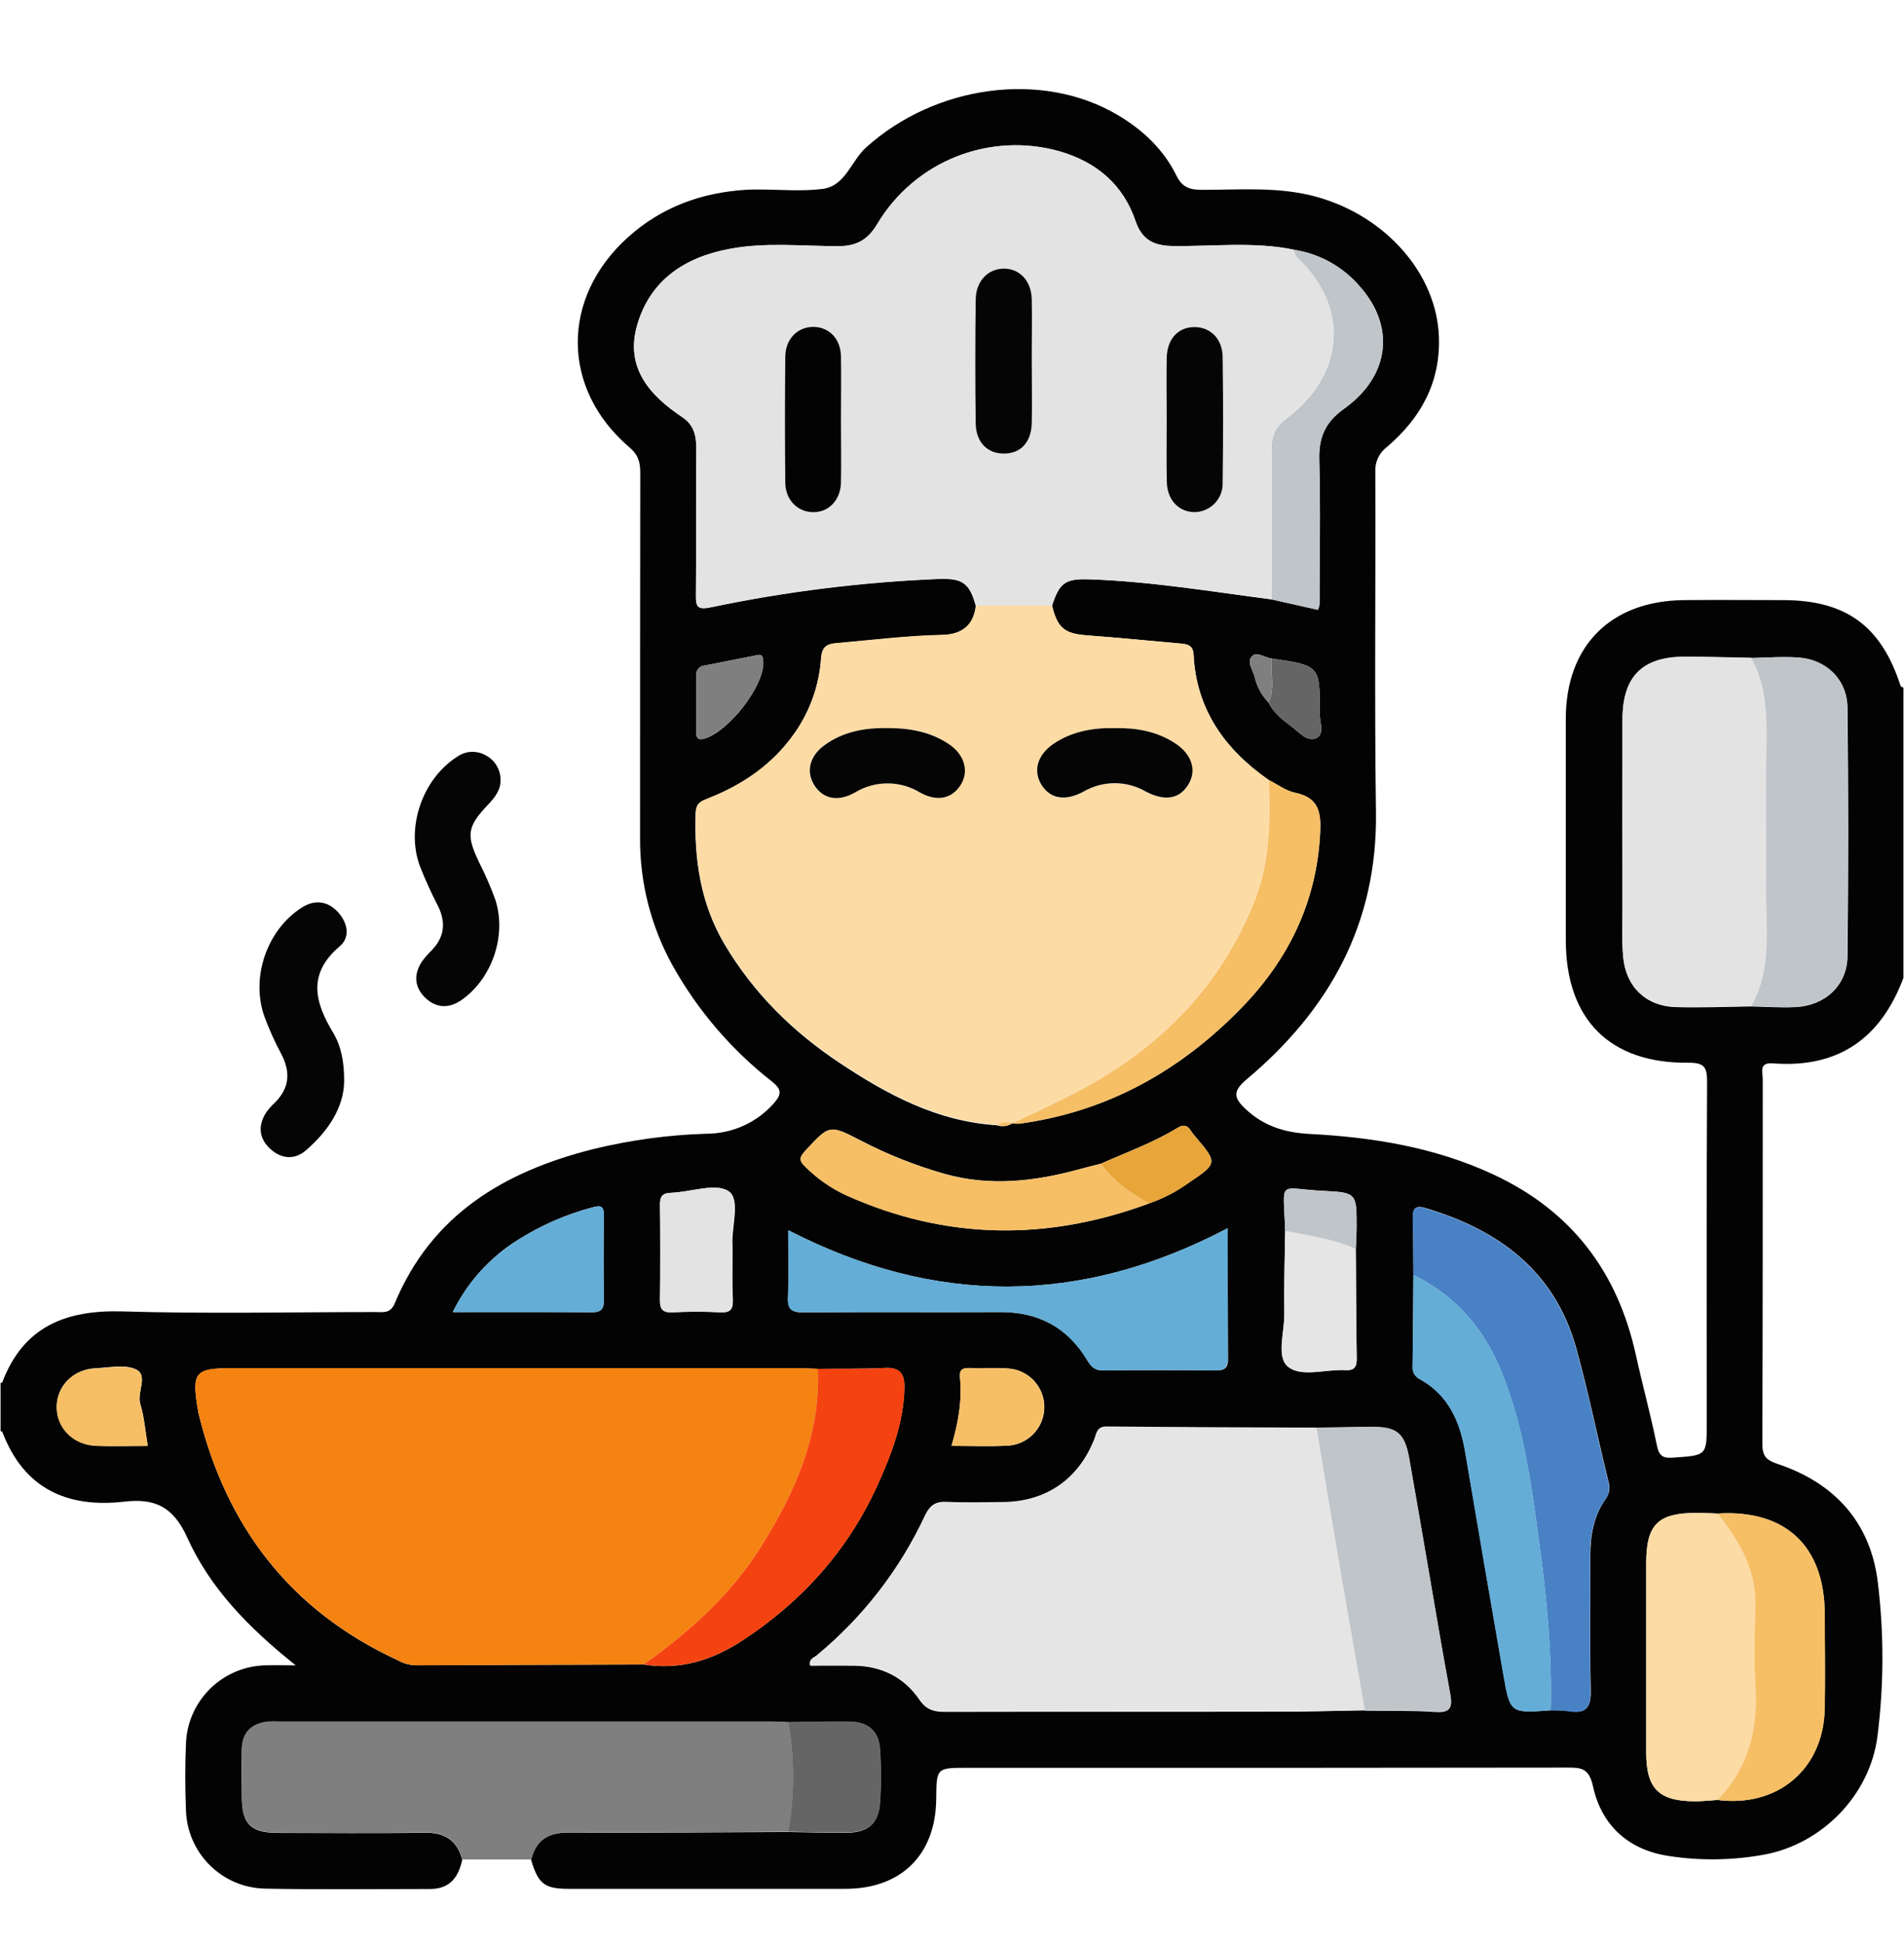 <svg width="48" height="49" viewBox="0 0 48 49" fill="none" xmlns="http://www.w3.org/2000/svg">
<path d="M0.014 34.855C0.029 34.855 0.054 34.851 0.057 34.842C0.59 33.436 1.657 33.012 3.09 33.054C5.212 33.118 7.337 33.071 9.461 33.07C9.655 33.07 9.841 33.117 9.953 32.849C10.882 30.612 12.719 29.526 14.952 28.964C15.892 28.734 16.853 28.604 17.82 28.575C18.141 28.574 18.458 28.504 18.75 28.371C19.042 28.238 19.302 28.044 19.514 27.803C19.72 27.57 19.695 27.446 19.459 27.258C18.436 26.458 17.583 25.461 16.951 24.326C16.413 23.352 16.133 22.258 16.136 21.146C16.136 18.07 16.136 14.994 16.141 11.918C16.141 11.655 16.096 11.47 15.872 11.279C14.142 9.803 14.131 7.507 15.835 5.977C16.679 5.217 17.691 4.852 18.814 4.783C18.923 4.776 19.033 4.777 19.142 4.777C19.673 4.777 20.21 4.828 20.736 4.762C21.316 4.688 21.455 4.057 21.836 3.715C23.59 2.136 26.278 1.774 28.178 2.899C28.81 3.274 29.332 3.764 29.656 4.423C29.807 4.731 30 4.784 30.306 4.785C31.271 4.785 32.241 4.699 33.193 4.962C34.938 5.447 36.22 6.901 36.275 8.493C36.316 9.639 35.816 10.543 34.963 11.267C34.866 11.34 34.789 11.435 34.738 11.545C34.688 11.655 34.665 11.775 34.672 11.896C34.683 14.754 34.648 17.615 34.688 20.469C34.728 23.281 33.513 25.453 31.427 27.206C31.066 27.51 31.107 27.675 31.4 27.952C31.859 28.386 32.401 28.549 33.016 28.581C34.609 28.664 36.174 28.917 37.642 29.6C39.611 30.514 40.778 32.048 41.24 34.151C41.407 34.911 41.615 35.663 41.769 36.426C41.825 36.707 41.926 36.76 42.198 36.739C43.026 36.679 43.028 36.693 43.028 35.854C43.028 32.996 43.02 30.135 43.036 27.281C43.036 26.916 42.986 26.783 42.568 26.786C40.577 26.808 39.474 25.689 39.474 23.693C39.474 21.834 39.474 19.976 39.474 18.117C39.474 16.28 40.605 15.145 42.449 15.126C43.292 15.117 44.136 15.126 44.98 15.126C46.548 15.135 47.43 15.788 47.914 17.288C47.921 17.308 47.961 17.319 47.986 17.334V24.646C47.416 26.171 46.344 26.93 44.695 26.802C44.332 26.773 44.44 27.034 44.439 27.209C44.439 30.268 44.439 33.328 44.429 36.387C44.429 36.691 44.517 36.799 44.804 36.895C46.247 37.374 47.157 38.368 47.34 39.885C47.497 41.172 47.494 42.474 47.331 43.761C47.144 45.236 45.946 46.471 44.485 46.744C43.684 46.892 42.865 46.904 42.06 46.779C41.049 46.624 40.373 46.005 40.16 45.026C40.059 44.568 39.87 44.551 39.511 44.552C34.469 44.559 29.427 44.561 24.386 44.558C23.609 44.558 23.609 44.558 23.602 45.337C23.591 46.743 22.726 47.606 21.317 47.608C18.991 47.608 16.666 47.608 14.341 47.608C13.725 47.608 13.571 47.486 13.387 46.873C13.512 46.372 13.828 46.184 14.345 46.188C16.184 46.201 18.024 46.181 19.863 46.175C20.361 46.182 20.86 46.199 21.358 46.194C21.884 46.188 22.147 45.96 22.183 45.444C22.214 44.993 22.214 44.541 22.183 44.09C22.152 43.63 21.88 43.401 21.406 43.396C20.894 43.391 20.375 43.404 19.866 43.41C19.71 43.404 19.555 43.394 19.397 43.394H7.057C6.963 43.389 6.869 43.389 6.776 43.394C6.362 43.435 6.11 43.647 6.098 44.08C6.088 44.484 6.092 44.891 6.098 45.298C6.098 45.972 6.322 46.196 6.992 46.197C8.224 46.197 9.457 46.213 10.689 46.192C11.204 46.182 11.522 46.379 11.653 46.875C11.559 47.317 11.339 47.614 10.838 47.612C9.45 47.612 8.06 47.63 6.673 47.603C6.152 47.59 5.656 47.378 5.287 47.01C4.918 46.643 4.703 46.148 4.688 45.627C4.665 45.065 4.665 44.502 4.688 43.94C4.709 43.419 4.928 42.927 5.3 42.562C5.671 42.197 6.168 41.987 6.689 41.975C6.905 41.967 7.122 41.975 7.455 41.975C6.255 41.018 5.294 40.024 4.722 38.757C4.374 37.989 3.921 37.757 3.133 37.849C1.695 38.015 0.598 37.522 0.057 36.086C0.057 36.078 0.029 36.077 0.014 36.073V34.855ZM31.976 17.699C32.102 17.958 32.322 18.136 32.543 18.299C32.736 18.443 32.952 18.709 33.179 18.607C33.406 18.505 33.265 18.186 33.267 17.966C33.279 16.777 33.272 16.777 32.058 16.599C31.892 16.576 31.692 16.423 31.573 16.531C31.419 16.67 31.581 16.883 31.628 17.049C31.681 17.295 31.801 17.521 31.976 17.702V17.699ZM34.18 31.48C34.186 31.293 34.2 31.105 34.2 30.918C34.2 30.086 34.2 30.055 33.387 30.016C32.191 29.962 32.355 29.685 32.399 31.017C32.389 31.716 32.366 32.415 32.377 33.114C32.384 33.572 32.167 34.201 32.471 34.447C32.809 34.721 33.426 34.502 33.92 34.531C34.151 34.544 34.209 34.443 34.201 34.227C34.188 33.316 34.186 32.399 34.18 31.482V31.48ZM28.963 30.332C29.315 30.212 29.647 30.041 29.95 29.824C30.7 29.318 30.7 29.317 30.142 28.656C30.1 28.61 30.062 28.561 30.028 28.509C29.939 28.36 29.834 28.335 29.683 28.428C29.073 28.803 28.4 29.042 27.75 29.332C27.57 29.378 27.39 29.421 27.209 29.471C26.084 29.779 24.945 29.911 23.794 29.581C23.075 29.375 22.377 29.099 21.713 28.754C20.904 28.335 20.91 28.344 20.288 29.021C20.142 29.18 20.156 29.265 20.293 29.396C20.591 29.697 20.94 29.943 21.324 30.122C23.837 31.255 26.387 31.286 28.963 30.334V30.332ZM25.519 28.31L25.51 28.314C25.572 28.323 25.635 28.325 25.697 28.322C27.912 28.02 29.755 26.99 31.295 25.405C32.482 24.187 33.193 22.734 33.28 20.999C33.307 20.48 33.249 20.104 32.652 19.982C32.417 19.934 32.206 19.771 31.985 19.66C30.883 18.89 30.16 17.888 30.091 16.501C30.078 16.253 29.924 16.236 29.749 16.22C28.973 16.15 28.197 16.074 27.419 16.016C26.841 15.974 26.662 15.836 26.524 15.266C26.712 14.686 26.857 14.582 27.471 14.603C29.014 14.655 30.535 14.911 32.065 15.109L33.225 15.368C33.243 15.326 33.256 15.283 33.265 15.239C33.265 14.021 33.292 12.806 33.259 11.591C33.244 11.029 33.401 10.645 33.884 10.3C35.037 9.477 35.176 8.237 34.292 7.233C33.867 6.729 33.273 6.396 32.622 6.295C31.602 6.082 30.569 6.217 29.542 6.202C29.073 6.193 28.783 6.032 28.629 5.578C28.315 4.649 27.645 4.09 26.719 3.817C25.858 3.572 24.941 3.619 24.108 3.949C23.277 4.28 22.577 4.875 22.118 5.644C21.884 6.04 21.596 6.206 21.136 6.206C20.217 6.206 19.291 6.102 18.38 6.277C17.265 6.49 16.389 7.064 16.063 8.197C15.753 9.273 16.38 9.969 17.211 10.524C17.488 10.712 17.555 10.979 17.553 11.296C17.545 12.529 17.553 13.762 17.544 14.995C17.544 15.3 17.586 15.379 17.919 15.309C19.812 14.912 21.734 14.673 23.667 14.594C24.266 14.573 24.442 14.698 24.599 15.272C24.541 15.784 24.224 15.999 23.741 16.009C22.85 16.028 21.968 16.14 21.083 16.215C20.82 16.238 20.718 16.318 20.697 16.602C20.65 17.276 20.42 17.924 20.033 18.477C19.488 19.258 18.742 19.773 17.869 20.12C17.691 20.19 17.547 20.231 17.537 20.487C17.497 21.663 17.659 22.783 18.273 23.814C18.998 25.032 19.98 26 21.147 26.778C22.357 27.586 23.629 28.27 25.13 28.362C25.194 28.385 25.263 28.393 25.331 28.384C25.398 28.375 25.463 28.35 25.519 28.312V28.31ZM43.301 38.149C43.13 38.143 42.959 38.132 42.788 38.132C41.795 38.132 41.502 38.419 41.501 39.401C41.501 40.99 41.501 42.58 41.501 44.169C41.501 45.087 41.816 45.399 42.74 45.401C42.928 45.401 43.111 45.379 43.296 45.367C44.813 45.563 45.967 44.591 45.999 43.074C46.016 42.281 46.004 41.486 45.999 40.692C46.001 38.971 45.014 38.044 43.301 38.149ZM35.632 32.137C35.626 32.9 35.624 33.663 35.614 34.426C35.606 34.495 35.62 34.565 35.653 34.626C35.687 34.686 35.739 34.735 35.802 34.764C36.518 35.162 36.809 35.829 36.94 36.597C37.258 38.469 37.579 40.34 37.903 42.21C38.072 43.185 38.079 43.184 39.099 43.107C39.255 43.105 39.412 43.113 39.568 43.13C40.012 43.204 40.112 43.006 40.102 42.588C40.075 41.463 40.097 40.338 40.092 39.213C40.092 38.702 40.174 38.218 40.472 37.791C40.519 37.73 40.551 37.659 40.565 37.584C40.579 37.509 40.575 37.431 40.553 37.358C40.277 36.238 40.049 35.108 39.742 33.996C39.203 32.039 37.787 30.996 35.923 30.445C35.7 30.38 35.612 30.445 35.62 30.683C35.63 31.171 35.626 31.655 35.632 32.139V32.137ZM44.153 16.586C43.59 16.576 43.033 16.556 42.473 16.557C41.403 16.557 40.907 17.059 40.904 18.135C40.899 19.729 40.904 21.314 40.904 22.903C40.904 23.308 40.885 23.716 40.921 24.122C40.988 24.872 41.494 25.36 42.234 25.384C42.871 25.404 43.511 25.375 44.149 25.368C44.524 25.375 44.899 25.403 45.274 25.384C46.01 25.346 46.567 24.835 46.575 24.107C46.6 22.018 46.6 19.928 46.575 17.837C46.567 17.12 46.032 16.613 45.323 16.574C44.931 16.544 44.545 16.575 44.153 16.586ZM34.408 43.118C35 43.126 35.594 43.11 36.183 43.151C36.575 43.178 36.618 43.029 36.558 42.697C36.348 41.562 36.159 40.425 35.963 39.289C35.817 38.445 35.674 37.601 35.524 36.758C35.413 36.13 35.219 35.967 34.587 35.97C34.118 35.97 33.649 35.985 33.185 35.994C31.424 35.985 29.661 35.982 27.899 35.964C27.644 35.964 27.644 36.138 27.585 36.284C27.185 37.293 26.367 37.859 25.279 37.869C24.811 37.873 24.342 37.887 23.873 37.863C23.583 37.848 23.443 37.942 23.315 38.212C22.679 39.572 21.747 40.774 20.589 41.729C20.518 41.789 20.381 41.823 20.424 41.984C20.799 41.984 21.174 41.979 21.543 41.984C22.229 41.996 22.795 42.279 23.175 42.837C23.356 43.102 23.55 43.149 23.832 43.148C26.81 43.141 29.79 43.148 32.769 43.142C33.318 43.132 33.863 43.118 34.408 43.108V43.118ZM20.618 34.502C20.43 34.496 20.243 34.485 20.055 34.485H5.861C4.913 34.485 4.83 34.586 4.989 35.535C4.989 35.566 4.998 35.597 5.006 35.629C5.704 38.486 7.328 40.598 10.02 41.843C10.155 41.92 10.306 41.965 10.462 41.974C12.383 41.965 14.304 41.958 16.224 41.954C17.147 42.098 17.958 41.85 18.736 41.336C20.236 40.346 21.381 39.066 22.122 37.432C22.475 36.65 22.783 35.85 22.799 34.971C22.805 34.62 22.678 34.46 22.302 34.48C21.742 34.508 21.18 34.493 20.618 34.502ZM30.951 30.956C27.239 32.911 23.571 32.91 19.876 31.009C19.876 31.571 19.895 32.134 19.869 32.696C19.854 33.013 19.963 33.082 20.263 33.079C21.917 33.066 23.572 33.079 25.231 33.071C26.185 33.071 26.919 33.462 27.409 34.279C27.503 34.437 27.59 34.544 27.8 34.542C28.751 34.532 29.703 34.532 30.656 34.542C30.872 34.542 30.961 34.481 30.959 34.251C30.951 33.157 30.951 32.065 30.951 30.956ZM11.415 33.071C12.633 33.071 13.773 33.065 14.909 33.077C15.16 33.077 15.228 32.994 15.224 32.755C15.211 32.054 15.213 31.349 15.224 30.653C15.224 30.418 15.172 30.365 14.931 30.433C14.268 30.609 13.636 30.885 13.056 31.252C12.349 31.693 11.781 32.323 11.415 33.071ZM18.466 31.541C18.466 31.494 18.466 31.447 18.466 31.4C18.436 30.924 18.675 30.233 18.373 30.027C18.05 29.807 17.421 30.047 16.924 30.064C16.698 30.071 16.636 30.158 16.643 30.373C16.653 31.167 16.653 31.961 16.643 32.755C16.643 32.992 16.7 33.089 16.954 33.077C17.358 33.057 17.765 33.056 18.168 33.077C18.426 33.09 18.485 32.991 18.476 32.755C18.454 32.35 18.466 31.945 18.466 31.541ZM23.988 36.443C24.491 36.443 24.942 36.463 25.395 36.438C25.644 36.428 25.88 36.322 26.053 36.143C26.227 35.964 26.325 35.725 26.328 35.475C26.331 35.226 26.238 34.985 26.068 34.802C25.898 34.619 25.665 34.508 25.416 34.493C25.091 34.467 24.76 34.493 24.436 34.481C24.258 34.477 24.183 34.529 24.203 34.721C24.257 35.284 24.166 35.835 23.988 36.443ZM3.725 36.443C3.66 36.062 3.638 35.713 3.538 35.392C3.444 35.089 3.748 34.669 3.428 34.515C3.147 34.381 2.755 34.472 2.413 34.486C1.845 34.51 1.425 34.94 1.43 35.471C1.435 36.001 1.856 36.42 2.428 36.44C2.845 36.461 3.266 36.444 3.725 36.444V36.443ZM19.1 16.511C18.618 16.605 18.192 16.693 17.764 16.775C17.733 16.777 17.703 16.785 17.675 16.799C17.647 16.814 17.623 16.833 17.603 16.857C17.583 16.881 17.568 16.909 17.559 16.939C17.55 16.968 17.548 17 17.551 17.031C17.551 17.499 17.551 17.968 17.551 18.437C17.551 18.588 17.581 18.671 17.768 18.614C18.365 18.432 19.225 17.339 19.242 16.735C19.244 16.586 19.232 16.477 19.099 16.513L19.1 16.511Z" fill="#030303"/>
<path d="M8.676 27.268C8.662 27.924 8.272 28.51 7.714 28.993C7.433 29.238 7.101 29.215 6.823 28.966C6.527 28.701 6.497 28.376 6.709 28.041C6.772 27.952 6.844 27.87 6.925 27.797C7.3 27.427 7.331 27.022 7.09 26.564C6.929 26.264 6.789 25.953 6.67 25.633C6.313 24.646 6.725 23.44 7.607 22.876C7.92 22.676 8.238 22.699 8.501 22.97C8.763 23.241 8.842 23.616 8.567 23.849C7.746 24.546 7.931 25.255 8.401 26.034C8.597 26.364 8.68 26.753 8.676 27.268Z" fill="#050505"/>
<path d="M12.619 19.653C12.626 19.91 12.476 20.1 12.299 20.286C11.774 20.84 11.75 21.05 12.08 21.74C12.235 22.044 12.371 22.357 12.487 22.677C12.781 23.58 12.403 24.674 11.629 25.209C11.321 25.421 11.004 25.413 10.733 25.16C10.445 24.891 10.421 24.563 10.639 24.233C10.713 24.132 10.795 24.038 10.885 23.951C11.205 23.619 11.246 23.25 11.044 22.84C10.872 22.509 10.718 22.169 10.582 21.822C10.227 20.845 10.655 19.625 11.529 19.071C11.632 18.999 11.753 18.957 11.878 18.951C12.003 18.945 12.128 18.973 12.238 19.034C12.352 19.092 12.448 19.181 12.515 19.29C12.582 19.399 12.618 19.525 12.619 19.653Z" fill="#050505"/>
<path d="M24.603 15.265C24.447 14.692 24.27 14.566 23.671 14.588C21.738 14.666 19.814 14.905 17.92 15.303C17.582 15.372 17.536 15.293 17.545 14.988C17.559 13.755 17.545 12.522 17.554 11.289C17.554 10.973 17.488 10.703 17.212 10.518C16.38 9.962 15.754 9.266 16.064 8.19C16.389 7.058 17.264 6.483 18.38 6.274C19.29 6.099 20.217 6.204 21.135 6.204C21.596 6.204 21.885 6.04 22.118 5.641C22.577 4.873 23.277 4.277 24.108 3.947C24.94 3.616 25.858 3.57 26.719 3.814C27.645 4.088 28.313 4.646 28.629 5.575C28.783 6.029 29.073 6.19 29.542 6.199C30.569 6.219 31.605 6.084 32.622 6.293C32.628 6.453 32.757 6.531 32.85 6.631C34.049 7.912 33.807 9.508 32.44 10.534C32.178 10.73 32.053 10.939 32.056 11.273C32.069 12.55 32.056 13.828 32.056 15.106C30.529 14.908 29.009 14.652 27.463 14.6C26.849 14.579 26.702 14.683 26.516 15.264L24.603 15.265ZM26.009 9.126C26.009 8.596 26.021 8.066 26.009 7.532C25.996 7.063 25.702 6.761 25.304 6.765C24.905 6.769 24.603 7.076 24.597 7.539C24.584 8.583 24.582 9.626 24.597 10.67C24.604 11.144 24.897 11.428 25.31 11.427C25.724 11.426 25.996 11.146 26.009 10.662C26.022 10.154 26.01 9.639 26.009 9.126ZM21.201 10.571C21.201 10.042 21.21 9.511 21.201 8.978C21.192 8.543 20.908 8.25 20.52 8.239C20.114 8.228 19.801 8.53 19.797 8.989C19.785 10.048 19.785 11.107 19.797 12.166C19.802 12.597 20.099 12.898 20.481 12.909C20.882 12.923 21.191 12.613 21.201 12.159C21.209 11.631 21.201 11.1 21.201 10.571ZM29.415 10.564C29.415 11.094 29.405 11.623 29.415 12.153C29.425 12.594 29.696 12.89 30.079 12.91C30.177 12.914 30.275 12.897 30.366 12.861C30.457 12.826 30.54 12.772 30.61 12.703C30.68 12.634 30.734 12.551 30.771 12.46C30.807 12.369 30.824 12.271 30.822 12.174C30.839 11.111 30.839 10.052 30.822 8.996C30.815 8.528 30.505 8.237 30.098 8.246C29.691 8.256 29.421 8.549 29.412 9.025C29.404 9.536 29.413 10.05 29.414 10.564H29.415Z" fill="#E3E3E3"/>
<path d="M24.603 15.265H26.521C26.659 15.836 26.838 15.974 27.417 16.015C28.194 16.073 28.97 16.149 29.746 16.219C29.922 16.234 30.076 16.251 30.089 16.5C30.157 17.887 30.88 18.889 31.982 19.66C32.019 20.685 32.014 21.707 31.632 22.681C30.788 24.837 29.27 26.379 27.257 27.462C26.686 27.769 26.093 28.032 25.51 28.315L25.519 28.311C25.387 28.283 25.256 28.26 25.135 28.35C23.635 28.256 22.362 27.574 21.151 26.766C19.982 25.989 19.003 25.024 18.278 23.805C17.664 22.774 17.502 21.654 17.542 20.479C17.551 20.223 17.696 20.182 17.874 20.111C18.747 19.765 19.493 19.25 20.038 18.469C20.425 17.916 20.654 17.267 20.701 16.594C20.723 16.313 20.824 16.229 21.088 16.207C21.973 16.132 22.855 16.019 23.745 16C24.23 15.992 24.545 15.777 24.603 15.265ZM28.107 18.352C27.552 18.342 27.02 18.435 26.554 18.757C26.14 19.038 26.035 19.445 26.265 19.8C26.494 20.155 26.876 20.198 27.324 19.953C27.561 19.817 27.829 19.745 28.102 19.745C28.375 19.745 28.643 19.817 28.88 19.953C29.34 20.196 29.712 20.155 29.941 19.807C30.18 19.442 30.061 19.024 29.621 18.737C29.161 18.432 28.645 18.344 28.107 18.352ZM22.367 18.352C21.796 18.344 21.25 18.445 20.774 18.786C20.399 19.058 20.31 19.467 20.529 19.802C20.748 20.137 21.133 20.209 21.548 19.974C21.794 19.824 22.077 19.745 22.366 19.745C22.654 19.745 22.937 19.824 23.183 19.974C23.597 20.206 23.976 20.143 24.201 19.798C24.418 19.467 24.323 19.053 23.953 18.784C23.483 18.44 22.937 18.346 22.367 18.352Z" fill="#FDDBA5"/>
<path d="M16.224 41.952C14.303 41.958 12.382 41.965 10.462 41.972C10.306 41.963 10.155 41.918 10.02 41.841C7.326 40.593 5.704 38.484 5.006 35.627C4.998 35.597 4.994 35.566 4.989 35.533C4.829 34.584 4.913 34.483 5.861 34.483H20.057C20.245 34.483 20.432 34.495 20.62 34.501C20.687 36.16 20.05 37.595 19.199 38.962C18.436 40.185 17.387 41.126 16.224 41.952Z" fill="#F58311"/>
<path d="M34.408 43.108C33.863 43.117 33.318 43.132 32.773 43.132C29.793 43.132 26.814 43.132 23.835 43.137C23.554 43.137 23.367 43.091 23.179 42.827C22.799 42.264 22.232 41.983 21.547 41.974C21.172 41.967 20.797 41.974 20.428 41.974C20.385 41.811 20.521 41.779 20.593 41.719C21.751 40.763 22.683 39.562 23.319 38.201C23.447 37.931 23.587 37.838 23.877 37.853C24.346 37.877 24.814 37.863 25.283 37.858C26.37 37.849 27.189 37.283 27.589 36.274C27.647 36.128 27.647 35.949 27.903 35.953C29.665 35.972 31.427 35.975 33.189 35.983C33.393 37.202 33.594 38.421 33.802 39.639C34 40.795 34.205 41.951 34.408 43.108Z" fill="#E5E5E5"/>
<path d="M13.397 46.868H11.651C11.521 46.37 11.203 46.175 10.687 46.184C9.455 46.206 8.222 46.193 6.99 46.19C6.32 46.19 6.1 45.965 6.096 45.291C6.096 44.886 6.089 44.48 6.096 44.072C6.108 43.64 6.36 43.428 6.774 43.387C6.868 43.382 6.961 43.382 7.055 43.387H19.41C19.565 43.387 19.721 43.397 19.878 43.403C20.039 44.318 20.039 45.253 19.878 46.168C18.039 46.175 16.2 46.194 14.36 46.181C13.838 46.177 13.522 46.364 13.397 46.868Z" fill="#7F7F7F"/>
<path d="M44.148 25.36C43.51 25.367 42.871 25.395 42.233 25.375C41.494 25.352 40.988 24.862 40.921 24.114C40.884 23.712 40.903 23.304 40.903 22.895C40.903 21.301 40.898 19.717 40.903 18.127C40.903 17.05 41.402 16.551 42.472 16.549C43.035 16.549 43.592 16.568 44.152 16.578C44.54 17.274 44.546 18.028 44.533 18.797C44.512 20.016 44.533 21.229 44.525 22.446C44.518 23.43 44.672 24.442 44.148 25.36Z" fill="#E3E3E3"/>
<path d="M35.632 32.139C35.626 31.655 35.632 31.171 35.613 30.688C35.606 30.447 35.694 30.386 35.916 30.45C37.781 30.999 39.197 32.044 39.736 34.001C40.042 35.112 40.271 36.244 40.546 37.363C40.568 37.437 40.572 37.514 40.558 37.59C40.544 37.665 40.513 37.736 40.466 37.797C40.168 38.224 40.082 38.708 40.085 39.219C40.091 40.344 40.068 41.469 40.096 42.594C40.106 43.012 40.002 43.21 39.561 43.136C39.406 43.118 39.249 43.111 39.092 43.113C39.127 41.714 38.999 40.326 38.811 38.941C38.611 37.452 38.418 35.955 37.844 34.556C37.409 33.492 36.691 32.649 35.632 32.139Z" fill="#4981C5"/>
<path d="M30.951 30.955C30.951 32.064 30.946 33.157 30.951 34.249C30.951 34.479 30.864 34.542 30.648 34.54C29.696 34.532 28.744 34.532 27.792 34.54C27.582 34.54 27.497 34.435 27.401 34.277C26.908 33.46 26.177 33.068 25.223 33.069C23.568 33.074 21.914 33.064 20.254 33.077C19.957 33.077 19.846 33.011 19.861 32.694C19.887 32.132 19.868 31.569 19.868 31.007C23.574 32.91 27.242 32.911 30.951 30.955Z" fill="#63ADD6"/>
<path d="M43.297 45.368C43.109 45.38 42.922 45.402 42.741 45.402C41.817 45.402 41.503 45.088 41.502 44.17C41.502 42.582 41.502 40.992 41.502 39.401C41.502 38.42 41.796 38.131 42.789 38.133C42.959 38.133 43.131 38.144 43.302 38.15C43.838 38.828 44.27 39.544 44.251 40.455C44.236 41.139 44.215 41.825 44.256 42.507C44.32 43.599 44.076 44.568 43.297 45.368Z" fill="#FDDBA5"/>
<path d="M44.148 25.36C44.671 24.442 44.518 23.434 44.523 22.453C44.534 21.235 44.51 20.02 44.531 18.805C44.544 18.036 44.538 17.281 44.15 16.585C44.538 16.579 44.928 16.548 45.315 16.57C46.024 16.608 46.559 17.115 46.568 17.832C46.59 19.922 46.59 22.012 46.568 24.102C46.559 24.831 46.005 25.342 45.267 25.379C44.896 25.399 44.521 25.367 44.148 25.36Z" fill="#C0C5CA"/>
<path d="M35.632 32.139C36.69 32.649 37.408 33.492 37.844 34.552C38.419 35.951 38.611 37.449 38.812 38.937C38.999 40.322 39.13 41.711 39.093 43.109C38.073 43.186 38.067 43.187 37.897 42.212C37.571 40.341 37.25 38.471 36.934 36.599C36.804 35.831 36.512 35.164 35.796 34.766C35.733 34.737 35.681 34.688 35.648 34.628C35.614 34.567 35.6 34.497 35.608 34.428C35.623 33.665 35.626 32.899 35.632 32.139Z" fill="#63ADD6"/>
<path d="M34.408 43.108C34.205 41.951 34 40.795 33.801 39.639C33.593 38.421 33.392 37.202 33.188 35.983C33.657 35.975 34.126 35.962 34.59 35.96C35.219 35.96 35.412 36.119 35.527 36.747C35.677 37.591 35.82 38.435 35.966 39.279C36.162 40.415 36.351 41.552 36.561 42.686C36.622 43.018 36.579 43.167 36.186 43.14C35.594 43.101 35 43.118 34.408 43.108Z" fill="#C0C5CA"/>
<path d="M16.224 41.952C17.387 41.127 18.436 40.185 19.198 38.964C20.049 37.6 20.686 36.162 20.619 34.503C21.181 34.496 21.744 34.508 22.306 34.479C22.681 34.458 22.81 34.618 22.803 34.969C22.787 35.848 22.48 36.648 22.127 37.43C21.386 39.064 20.239 40.344 18.741 41.334C17.958 41.848 17.147 42.096 16.224 41.952Z" fill="#F44311"/>
<path d="M43.297 45.368C44.074 44.567 44.32 43.599 44.255 42.507C44.214 41.825 44.236 41.139 44.251 40.455C44.269 39.544 43.837 38.828 43.301 38.15C45.016 38.043 46.001 38.97 46.004 40.693C46.004 41.487 46.017 42.281 46.004 43.075C45.968 44.593 44.814 45.565 43.297 45.368Z" fill="#F6BF66"/>
<path d="M25.514 28.317C26.097 28.035 26.69 27.77 27.261 27.463C29.274 26.381 30.791 24.838 31.636 22.682C32.018 21.708 32.023 20.686 31.986 19.66C32.207 19.771 32.418 19.934 32.653 19.982C33.25 20.104 33.309 20.48 33.281 20.999C33.194 22.734 32.483 24.187 31.296 25.405C29.752 26.993 27.909 28.024 25.695 28.324C25.634 28.327 25.574 28.324 25.514 28.317Z" fill="#F6BF66"/>
<path d="M28.963 30.334C26.387 31.286 23.837 31.254 21.321 30.125C20.937 29.945 20.588 29.7 20.29 29.399C20.153 29.267 20.139 29.182 20.285 29.024C20.908 28.346 20.901 28.338 21.71 28.757C22.375 29.101 23.072 29.378 23.791 29.584C24.943 29.914 26.077 29.782 27.207 29.473C27.387 29.424 27.568 29.379 27.748 29.334C28.062 29.779 28.507 30.063 28.963 30.334Z" fill="#F6BF66"/>
<path d="M32.059 15.111C32.059 13.833 32.069 12.555 32.059 11.277C32.059 10.944 32.181 10.734 32.443 10.539C33.809 9.513 34.051 7.913 32.853 6.636C32.76 6.535 32.631 6.458 32.624 6.297C33.276 6.398 33.87 6.731 34.295 7.235C35.176 8.243 35.037 9.481 33.884 10.305C33.401 10.65 33.244 11.031 33.259 11.597C33.292 12.816 33.268 14.029 33.265 15.245C33.256 15.289 33.243 15.332 33.225 15.373L32.059 15.111Z" fill="#C0C5CA"/>
<path d="M11.414 33.071C11.781 32.323 12.351 31.692 13.059 31.252C13.639 30.885 14.271 30.609 14.934 30.433C15.175 30.365 15.229 30.418 15.226 30.652C15.216 31.354 15.214 32.054 15.226 32.755C15.226 32.993 15.163 33.079 14.912 33.077C13.773 33.065 12.637 33.071 11.414 33.071Z" fill="#63ADD6"/>
<path d="M34.18 31.482C34.187 32.399 34.188 33.316 34.204 34.232C34.204 34.448 34.15 34.549 33.923 34.536C33.429 34.507 32.812 34.723 32.474 34.451C32.171 34.206 32.387 33.577 32.38 33.118C32.369 32.42 32.392 31.72 32.401 31.022C33.001 31.144 33.614 31.223 34.18 31.482Z" fill="#E5E5E5"/>
<path d="M19.873 46.167C20.034 45.252 20.034 44.317 19.873 43.402C20.387 43.396 20.905 43.382 21.414 43.388C21.883 43.392 22.159 43.621 22.19 44.081C22.221 44.532 22.221 44.984 22.19 45.435C22.154 45.953 21.891 46.181 21.365 46.185C20.87 46.192 20.371 46.175 19.873 46.167Z" fill="#656565"/>
<path d="M18.466 31.54C18.466 31.945 18.454 32.35 18.466 32.755C18.476 32.991 18.417 33.09 18.159 33.077C17.756 33.056 17.349 33.057 16.945 33.077C16.691 33.089 16.631 32.992 16.634 32.755C16.645 31.961 16.645 31.167 16.634 30.373C16.634 30.159 16.693 30.071 16.915 30.064C17.412 30.047 18.04 29.807 18.363 30.027C18.665 30.233 18.426 30.924 18.457 31.4C18.468 31.447 18.466 31.493 18.466 31.54Z" fill="#E3E3E3"/>
<path d="M23.988 36.443C24.166 35.835 24.257 35.284 24.199 34.72C24.18 34.533 24.255 34.477 24.432 34.481C24.759 34.492 25.088 34.467 25.412 34.493C25.661 34.508 25.895 34.619 26.064 34.802C26.234 34.985 26.327 35.226 26.324 35.475C26.322 35.725 26.223 35.964 26.049 36.143C25.876 36.322 25.64 36.428 25.391 36.438C24.942 36.461 24.491 36.443 23.988 36.443Z" fill="#F6BF66"/>
<path d="M3.725 36.445C3.266 36.445 2.845 36.457 2.426 36.445C1.854 36.425 1.432 36.005 1.428 35.475C1.424 34.946 1.843 34.511 2.411 34.493C2.753 34.479 3.147 34.388 3.426 34.522C3.746 34.675 3.439 35.096 3.536 35.398C3.638 35.712 3.66 36.064 3.725 36.445Z" fill="#F6BF66"/>
<path d="M28.963 30.334C28.507 30.063 28.062 29.779 27.751 29.334C28.4 29.044 29.073 28.804 29.683 28.43C29.835 28.336 29.94 28.361 30.028 28.511C30.062 28.563 30.1 28.612 30.142 28.658C30.697 29.319 30.698 29.32 29.95 29.826C29.648 30.043 29.315 30.214 28.963 30.334Z" fill="#E8A53A"/>
<path d="M19.099 16.513C19.236 16.477 19.244 16.586 19.24 16.733C19.223 17.337 18.363 18.43 17.766 18.612C17.579 18.669 17.55 18.586 17.55 18.435C17.55 17.967 17.55 17.498 17.55 17.029C17.546 16.998 17.549 16.967 17.558 16.937C17.566 16.907 17.581 16.879 17.601 16.855C17.621 16.831 17.646 16.812 17.673 16.798C17.701 16.783 17.731 16.775 17.762 16.773C18.191 16.695 18.617 16.609 19.099 16.513Z" fill="#7F7F7F"/>
<path d="M34.18 31.482C33.617 31.223 33.001 31.144 32.399 31.022C32.357 29.69 32.191 29.966 33.387 30.021C34.202 30.059 34.202 30.091 34.2 30.923C34.2 31.109 34.187 31.296 34.18 31.482Z" fill="#C0C5CA"/>
<path d="M32.058 16.602C33.272 16.779 33.277 16.779 33.267 17.969C33.267 18.189 33.401 18.509 33.179 18.61C32.956 18.71 32.732 18.445 32.545 18.302C32.324 18.139 32.104 17.961 31.978 17.702C32.154 17.347 32.021 16.968 32.058 16.602Z" fill="#656565"/>
<path d="M32.058 16.602C32.021 16.968 32.152 17.347 31.976 17.702C31.802 17.522 31.681 17.297 31.628 17.052C31.581 16.886 31.419 16.673 31.573 16.534C31.692 16.426 31.889 16.579 32.058 16.602Z" fill="#7F7F7F"/>
<path d="M25.139 28.351C25.259 28.257 25.391 28.284 25.523 28.312C25.466 28.348 25.402 28.37 25.335 28.377C25.269 28.384 25.201 28.375 25.139 28.351Z" fill="#F6BF66"/>
<path d="M26.011 9.126C26.011 9.639 26.022 10.157 26.011 10.667C25.997 11.152 25.729 11.431 25.311 11.432C24.893 11.433 24.605 11.151 24.598 10.674C24.583 9.631 24.584 8.588 24.598 7.544C24.604 7.081 24.909 6.773 25.305 6.77C25.7 6.767 25.997 7.072 26.011 7.537C26.021 8.066 26.009 8.596 26.011 9.126Z" fill="#050505"/>
<path d="M21.201 10.571C21.201 11.1 21.211 11.631 21.201 12.159C21.191 12.614 20.883 12.924 20.481 12.909C20.1 12.898 19.802 12.597 19.797 12.166C19.786 11.107 19.786 10.048 19.797 8.989C19.802 8.534 20.115 8.231 20.521 8.239C20.908 8.25 21.192 8.543 21.201 8.978C21.21 9.511 21.201 10.042 21.201 10.571Z" fill="#030303"/>
<path d="M29.413 10.564C29.413 10.05 29.404 9.533 29.413 9.023C29.423 8.546 29.695 8.25 30.1 8.244C30.505 8.237 30.817 8.532 30.823 8.994C30.838 10.052 30.838 11.111 30.823 12.171C30.826 12.269 30.809 12.366 30.773 12.457C30.736 12.548 30.681 12.631 30.612 12.7C30.542 12.769 30.459 12.823 30.368 12.859C30.277 12.895 30.179 12.911 30.081 12.908C29.7 12.887 29.425 12.592 29.416 12.15C29.404 11.623 29.413 11.094 29.413 10.564Z" fill="#050505"/>
<path d="M28.107 18.352C28.645 18.344 29.161 18.432 29.621 18.732C30.06 19.019 30.183 19.437 29.94 19.802C29.712 20.151 29.34 20.191 28.88 19.948C28.643 19.812 28.375 19.74 28.102 19.74C27.829 19.74 27.561 19.812 27.324 19.948C26.876 20.193 26.491 20.146 26.265 19.795C26.038 19.445 26.14 19.038 26.554 18.752C27.02 18.435 27.552 18.342 28.107 18.352Z" fill="#050505"/>
<path d="M22.366 18.351C22.937 18.351 23.483 18.445 23.96 18.784C24.331 19.053 24.429 19.467 24.209 19.798C23.984 20.143 23.605 20.206 23.191 19.974C22.944 19.824 22.661 19.745 22.373 19.745C22.085 19.745 21.802 19.824 21.555 19.974C21.14 20.209 20.763 20.148 20.536 19.802C20.31 19.456 20.409 19.058 20.781 18.786C21.25 18.442 21.796 18.344 22.366 18.351Z" fill="#050505"/>
</svg>
